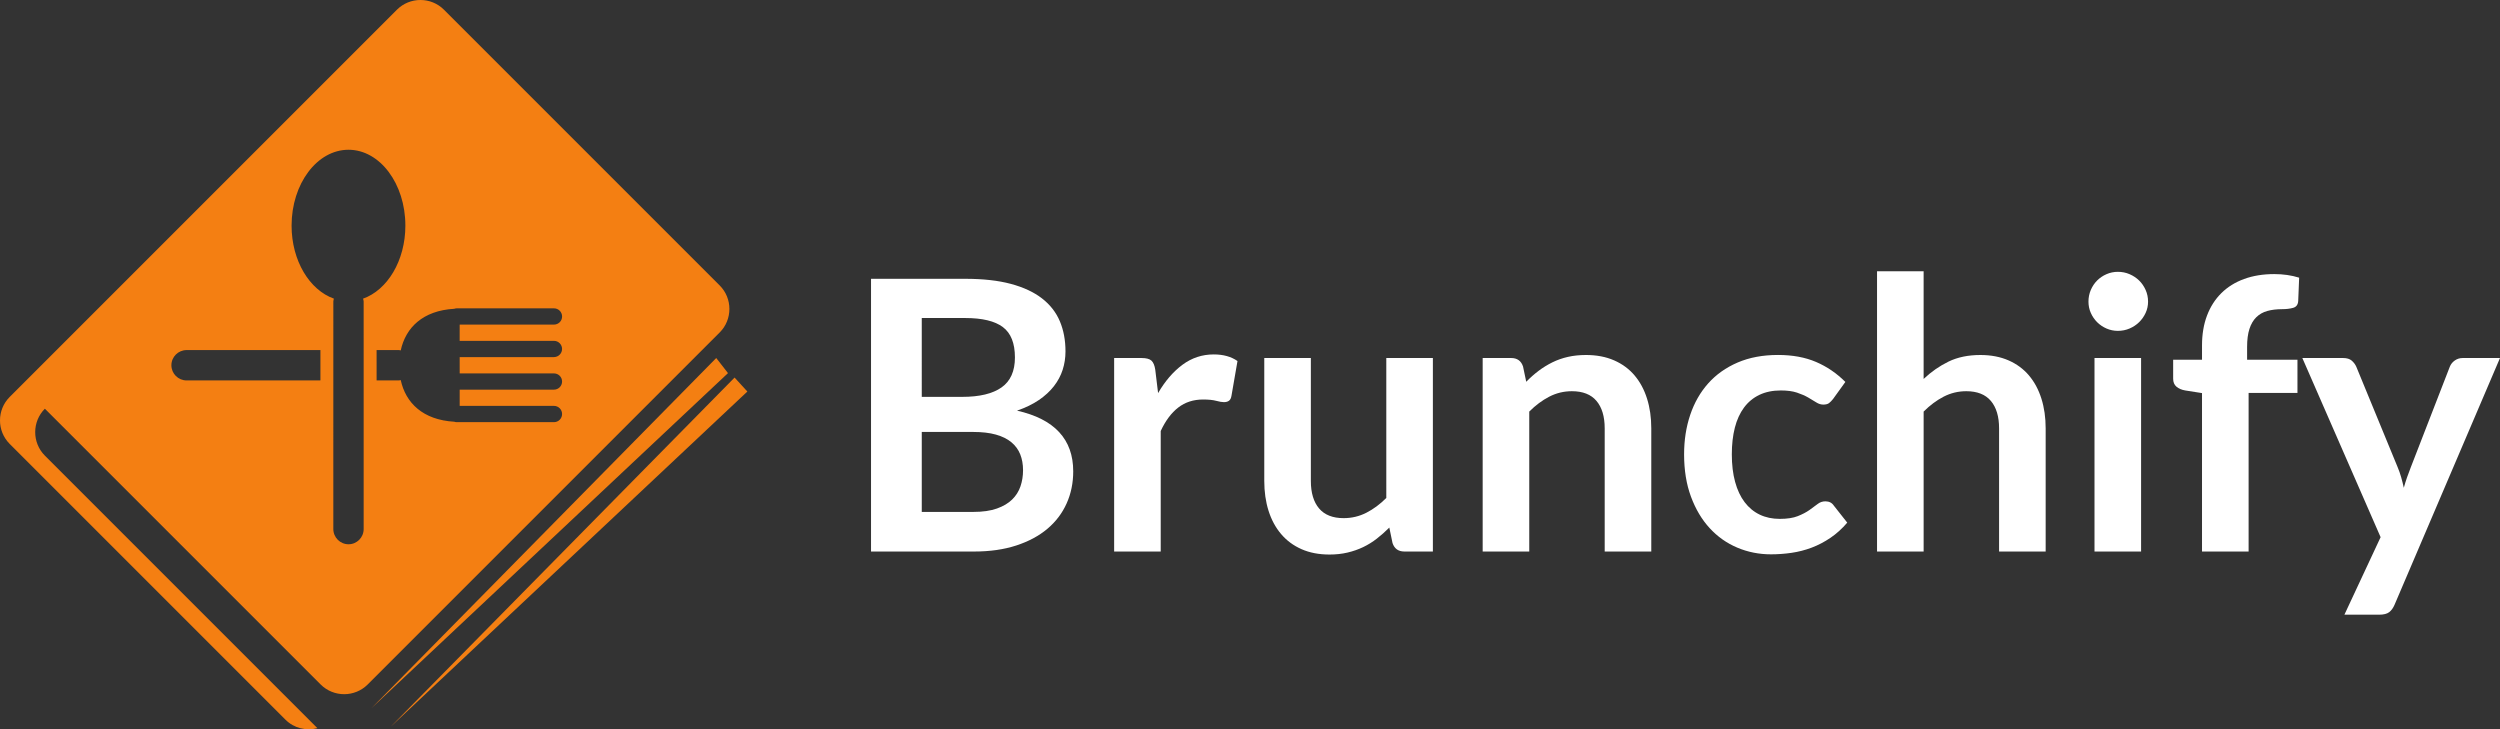 <?xml version="1.0" encoding="utf-8"?>
<!-- Generator: Adobe Illustrator 17.0.0, SVG Export Plug-In . SVG Version: 6.00 Build 0)  -->
<!DOCTYPE svg PUBLIC "-//W3C//DTD SVG 1.1//EN" "http://www.w3.org/Graphics/SVG/1.1/DTD/svg11.dtd">
<svg version="1.1" id="Layer_1" xmlns="http://www.w3.org/2000/svg" xmlns:xlink="http://www.w3.org/1999/xlink" x="0px" y="0px"
	 width="427.76px" height="124.782px" viewBox="0 0 427.76 124.782" enable-background="new 0 0 427.76 124.782"
	 xml:space="preserve">
<rect x="0" y="0" width="427.76" height="124.782" fill="#333333" stroke="none"/>
<g>
	<path fill="#F47F12" d="M62.909,117.12l60.239-60.239c2.208-2.208,2.206-5.827-0.003-8.035l-47.19-47.19
		c-2.208-2.208-5.824-2.208-8.033,0l-4.016,4.016L7.681,61.897l-6.024,6.024c-2.211,2.211-2.208,5.824,0,8.033l47.19,47.19
		c1.47,1.47,3.567,1.946,5.463,1.447L7.681,77.962c-2.208-2.208-2.211-5.822-0.003-8.03l47.19,47.19
		C57.082,119.33,60.696,119.333,62.909,117.12z M31.924,65.093c-1.434,0-2.598-1.164-2.598-2.598c0-1.429,1.166-2.595,2.6-2.595
		l22.9-0.003l0,5.196H31.924z M59.636,93.126c-1.439,0-2.598-1.169-2.603-2.603l0.003-38.939c0-0.171,0.062-0.322,0.091-0.486
		c-4.159-1.478-7.235-6.482-7.235-12.493c0.003-7.167,4.364-12.979,9.739-12.981c5.372,0,9.732,5.814,9.731,12.979
		c0,6.011-3.078,11.017-7.238,12.496c0.034,0.164,0.099,0.312,0.099,0.488l0.003,38.939C62.223,91.957,61.064,93.126,59.636,93.126z
		 M94.784,72.234H78.101c-0.13,0-0.247-0.039-0.364-0.073c-5.38-0.314-8.321-3.219-9.17-7.128c-0.104,0.01-0.192,0.062-0.301,0.057
		l-3.827,0.003L64.436,59.9h3.834c0.104,0,0.195,0.049,0.296,0.062c0.849-3.915,3.793-6.822,9.17-7.128
		c0.114-0.031,0.229-0.078,0.359-0.073l16.686-0.003c0.772-0.003,1.398,0.623,1.395,1.395c0,0.769-0.623,1.392-1.398,1.387H78.652
		l-0.003,2.782h16.133c0.764-0.005,1.39,0.621,1.39,1.39c-0.003,0.761-0.623,1.382-1.39,1.39l-16.13,0.003l0.003,2.787h16.127
		c0.769,0,1.392,0.618,1.392,1.387c0,0.769-0.623,1.392-1.392,1.392H78.654v2.78l16.13-0.003c0.769,0,1.395,0.626,1.39,1.39
		C96.179,71.608,95.553,72.234,94.784,72.234z"/>
</g>
<g>
	<path fill="#FFFFFF" d="M149.037,94.368V47.704h16.104c3.055,0,5.664,0.29,7.826,0.871s3.937,1.409,5.325,2.485
		c1.388,1.076,2.404,2.377,3.05,3.905c0.646,1.528,0.968,3.249,0.968,5.164c0,1.097-0.162,2.146-0.484,3.146s-0.823,1.936-1.5,2.808
		c-0.678,0.871-1.539,1.662-2.582,2.372c-1.044,0.71-2.286,1.313-3.728,1.808c6.411,1.441,9.617,4.905,9.617,10.391
		c0,1.979-0.376,3.808-1.129,5.486c-0.753,1.678-1.851,3.125-3.292,4.34c-1.441,1.216-3.217,2.167-5.325,2.856
		c-2.109,0.689-4.518,1.033-7.229,1.033H149.037z M157.718,67.905h6.938c2.947,0,5.185-0.538,6.712-1.614
		c1.527-1.075,2.291-2.786,2.291-5.131c0-2.431-0.688-4.163-2.065-5.196s-3.528-1.549-6.454-1.549h-7.422V67.905z M157.718,73.908
		v13.683h8.81c1.614,0,2.963-0.194,4.05-0.581s1.958-0.903,2.614-1.549c0.656-0.646,1.129-1.398,1.42-2.259
		c0.291-0.86,0.436-1.775,0.436-2.743c0-1.011-0.161-1.92-0.484-2.727s-0.829-1.495-1.517-2.065c-0.688-0.57-1.57-1.005-2.646-1.307
		c-1.076-0.301-2.377-0.452-3.905-0.452H157.718z"/>
	<path fill="#FFFFFF" d="M190.634,94.368v-33.11h4.679c0.817,0,1.388,0.151,1.71,0.452c0.323,0.302,0.538,0.818,0.646,1.549
		l0.484,4.001c1.183-2.043,2.571-3.657,4.163-4.841c1.592-1.183,3.377-1.775,5.357-1.775c1.635,0,2.99,0.377,4.066,1.13l-1.033,5.97
		c-0.064,0.388-0.205,0.662-0.419,0.823c-0.215,0.161-0.506,0.242-0.872,0.242c-0.323,0-0.764-0.075-1.323-0.226
		c-0.56-0.15-1.302-0.226-2.227-0.226c-1.657,0-3.077,0.458-4.26,1.372c-1.183,0.915-2.184,2.254-3.001,4.018v20.621H190.634z"/>
	<path fill="#FFFFFF" d="M224.293,61.258v21.041c0,2.022,0.468,3.587,1.404,4.695c0.936,1.108,2.339,1.662,4.211,1.662
		c1.376,0,2.667-0.307,3.873-0.92c1.205-0.613,2.345-1.457,3.42-2.533V61.258h7.971v33.11h-4.873c-1.033,0-1.71-0.484-2.033-1.452
		l-0.548-2.646c-0.689,0.689-1.399,1.318-2.13,1.888c-0.732,0.57-1.512,1.054-2.34,1.452c-0.829,0.398-1.721,0.71-2.678,0.936
		c-0.958,0.226-1.985,0.338-3.082,0.338c-1.807,0-3.405-0.306-4.792-0.919s-2.555-1.479-3.501-2.598
		c-0.947-1.118-1.662-2.447-2.146-3.985c-0.484-1.538-0.726-3.232-0.726-5.083V61.258H224.293z"/>
	<path fill="#FFFFFF" d="M253.691,94.368v-33.11h4.873c1.033,0,1.71,0.484,2.033,1.452l0.548,2.614
		c0.667-0.688,1.372-1.312,2.114-1.872c0.742-0.559,1.527-1.043,2.356-1.452c0.828-0.408,1.715-0.721,2.662-0.936
		s1.979-0.323,3.098-0.323c1.807,0,3.41,0.306,4.809,0.919c1.398,0.613,2.565,1.474,3.501,2.582c0.936,1.108,1.646,2.431,2.13,3.969
		c0.484,1.539,0.726,3.232,0.726,5.083v21.073h-7.971V73.295c0-2.022-0.468-3.587-1.404-4.695c-0.936-1.108-2.339-1.662-4.211-1.662
		c-1.377,0-2.668,0.312-3.873,0.936c-1.205,0.624-2.345,1.474-3.42,2.549v23.945H253.691z"/>
	<path fill="#FFFFFF" d="M313.652,68.26c-0.238,0.301-0.469,0.538-0.693,0.71c-0.227,0.172-0.555,0.258-0.984,0.258
		c-0.41,0-0.807-0.124-1.195-0.371c-0.387-0.247-0.85-0.527-1.388-0.839c-0.538-0.312-1.178-0.591-1.92-0.839
		c-0.742-0.247-1.662-0.371-2.759-0.371c-1.399,0-2.625,0.253-3.68,0.758c-1.054,0.506-1.931,1.232-2.63,2.178
		c-0.699,0.947-1.221,2.093-1.565,3.437c-0.344,1.345-0.516,2.867-0.516,4.566c0,1.764,0.188,3.335,0.564,4.711
		c0.376,1.377,0.92,2.533,1.63,3.469s1.57,1.646,2.581,2.13c1.012,0.484,2.151,0.726,3.421,0.726s2.297-0.156,3.082-0.468
		c0.785-0.312,1.447-0.656,1.985-1.033c0.537-0.376,1.006-0.721,1.404-1.033c0.396-0.312,0.844-0.468,1.338-0.468
		c0.646,0,1.131,0.248,1.453,0.742l2.291,2.904c-0.883,1.033-1.84,1.899-2.873,2.598c-1.031,0.7-2.103,1.259-3.21,1.678
		c-1.108,0.419-2.254,0.715-3.438,0.888c-1.184,0.172-2.355,0.258-3.518,0.258c-2.044,0-3.969-0.382-5.776-1.146
		c-1.807-0.763-3.383-1.877-4.728-3.34c-1.345-1.463-2.41-3.254-3.195-5.374c-0.786-2.119-1.178-4.534-1.178-7.245
		c0-2.431,0.349-4.685,1.049-6.761c0.699-2.076,1.727-3.873,3.082-5.39c1.355-1.517,3.034-2.705,5.034-3.566
		c2.001-0.86,4.303-1.291,6.906-1.291c2.474,0,4.642,0.398,6.503,1.194c1.86,0.796,3.534,1.937,5.019,3.421L313.652,68.26z"/>
	<path fill="#FFFFFF" d="M321.169,94.368V46.413h7.971V64.84c1.291-1.226,2.711-2.215,4.26-2.969
		c1.55-0.753,3.367-1.129,5.454-1.129c1.808,0,3.41,0.306,4.809,0.919s2.565,1.474,3.501,2.582c0.937,1.108,1.646,2.431,2.13,3.969
		c0.484,1.539,0.727,3.232,0.727,5.083v21.073h-7.971V73.295c0-2.022-0.469-3.587-1.404-4.695c-0.936-1.108-2.34-1.662-4.211-1.662
		c-1.377,0-2.668,0.312-3.873,0.936s-2.345,1.474-3.421,2.549v23.945H321.169z"/>
	<path fill="#FFFFFF" d="M367.543,51.609c0,0.688-0.141,1.334-0.42,1.936c-0.279,0.603-0.65,1.129-1.113,1.582
		c-0.463,0.452-1.006,0.812-1.63,1.081s-1.291,0.403-2.001,0.403c-0.688,0-1.339-0.134-1.952-0.403s-1.146-0.629-1.598-1.081
		c-0.451-0.452-0.812-0.979-1.081-1.582c-0.269-0.602-0.403-1.248-0.403-1.936c0-0.71,0.135-1.376,0.403-2.001
		c0.27-0.624,0.63-1.162,1.081-1.614c0.452-0.452,0.984-0.812,1.598-1.081c0.613-0.269,1.264-0.403,1.952-0.403
		c0.71,0,1.377,0.135,2.001,0.403c0.624,0.27,1.167,0.629,1.63,1.081c0.463,0.452,0.834,0.99,1.113,1.614
		C367.403,50.232,367.543,50.899,367.543,51.609z M366.349,61.258v33.11h-7.971v-33.11H366.349z"/>
	<path fill="#FFFFFF" d="M376.773,94.368V67.26l-2.872-0.452c-0.624-0.107-1.124-0.323-1.501-0.646
		c-0.376-0.323-0.564-0.774-0.564-1.355v-3.259h4.938v-2.453c0-1.893,0.285-3.593,0.855-5.099c0.569-1.506,1.388-2.786,2.452-3.84
		c1.065-1.054,2.361-1.861,3.889-2.42s3.249-0.839,5.164-0.839c1.527,0,2.947,0.205,4.26,0.613l-0.162,4.001
		c-0.043,0.625-0.333,1.012-0.871,1.162c-0.538,0.151-1.161,0.226-1.871,0.226c-0.947,0-1.792,0.103-2.534,0.307
		c-0.742,0.205-1.371,0.56-1.888,1.065c-0.516,0.506-0.909,1.173-1.178,2.001c-0.27,0.829-0.403,1.855-0.403,3.082v2.194h8.616v5.68
		h-8.358v27.14H376.773z"/>
	<path fill="#FFFFFF" d="M409.721,103.468c-0.237,0.559-0.544,0.984-0.92,1.274c-0.377,0.291-0.952,0.436-1.727,0.436h-5.938
		l6.195-13.264L393.94,61.258h6.971c0.646,0,1.141,0.151,1.484,0.452c0.344,0.302,0.603,0.646,0.774,1.033l7.067,17.168
		c0.237,0.56,0.441,1.141,0.613,1.743c0.172,0.603,0.323,1.205,0.452,1.807c0.172-0.624,0.36-1.226,0.564-1.807
		s0.425-1.172,0.662-1.775l6.647-17.136c0.172-0.43,0.457-0.785,0.855-1.065c0.397-0.279,0.844-0.419,1.339-0.419h6.39
		L409.721,103.468z"/>
</g>
<polyline fill="#F47F12" points="63.55,121.18 124.561,63.842 122.55,61.258 "/>
<polyline fill="#F47F12" points="66.865,124.329 127.876,66.992 125.689,64.602 "/>
</svg>
